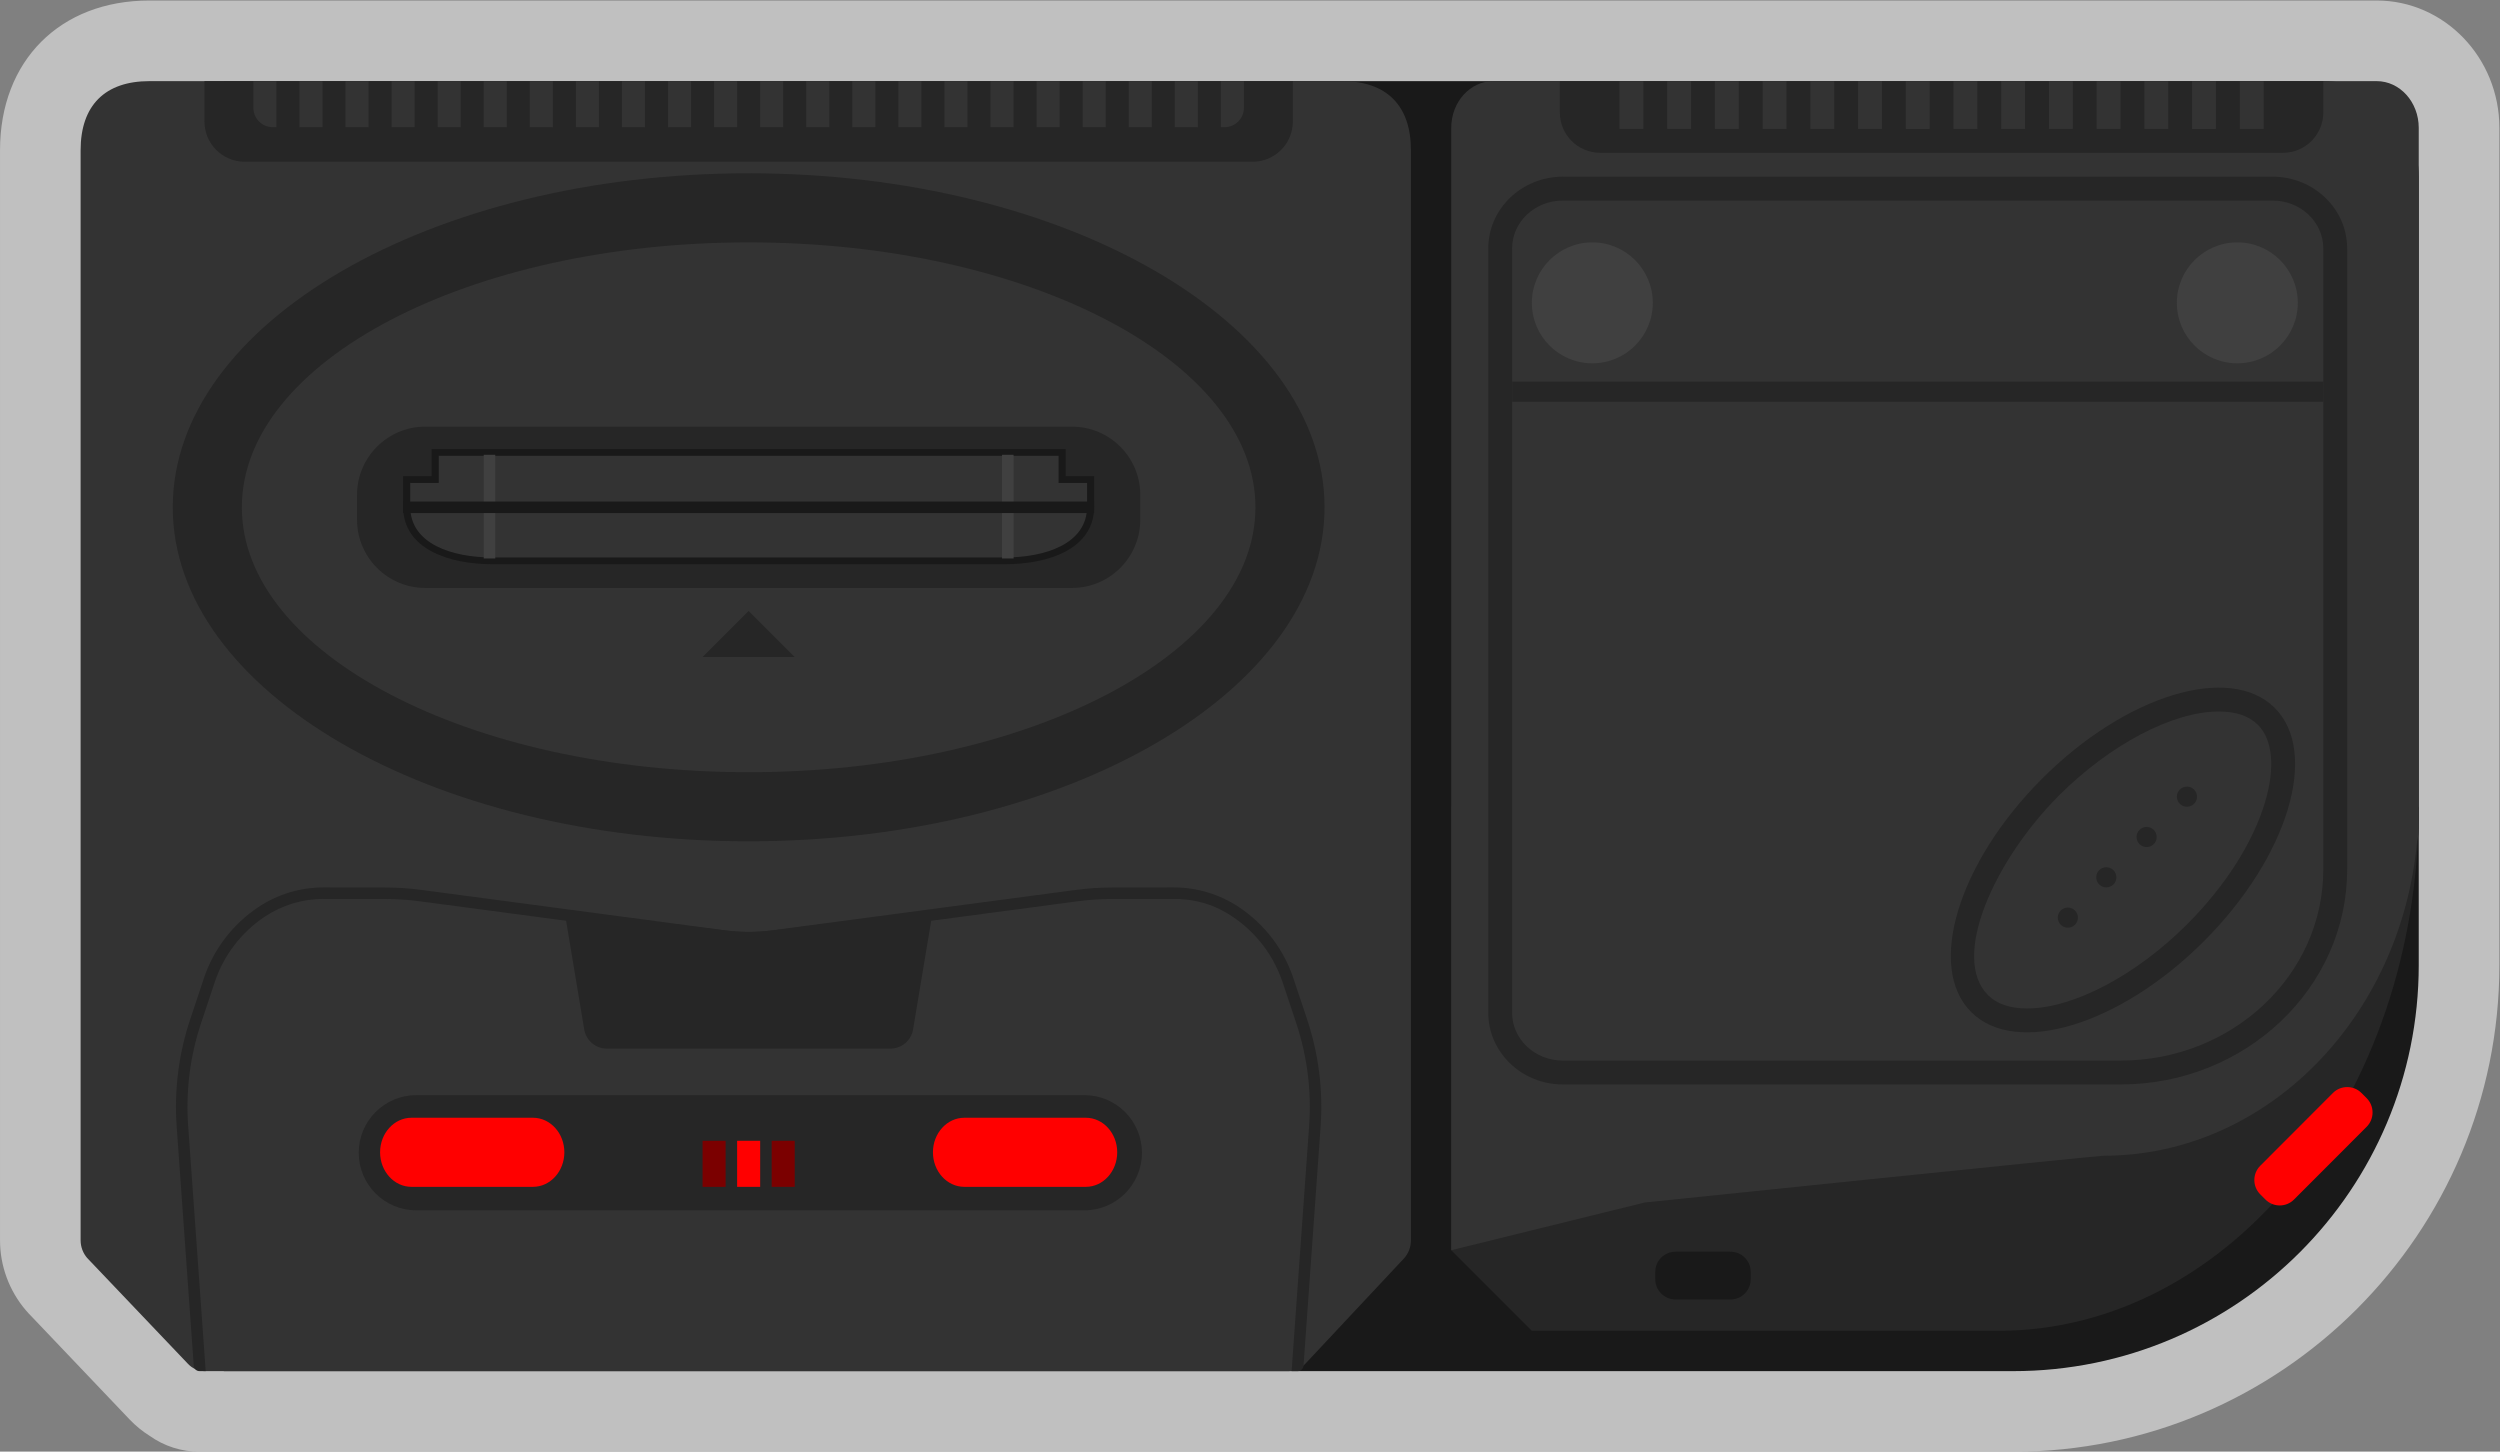 <?xml version="1.0" encoding="UTF-8" standalone="no"?>
<svg
   xmlns:dc="http://purl.org/dc/elements/1.1/"
   xmlns:cc="http://creativecommons.org/ns#"
   xmlns:rdf="http://www.w3.org/1999/02/22-rdf-syntax-ns#"
   xmlns:svg="http://www.w3.org/2000/svg"
   xmlns="http://www.w3.org/2000/svg"
   viewBox="0 0 330.666 192"
   height="192"
   width="330.666"
   xml:space="preserve"
   id="svg2"
   version="1.1"><rect x="0" y="0" width="330.666" height="192" fill="#808080" stroke="none"/><defs
     id="defs6"><clipPath
       id="clipPath18"
       clipPathUnits="userSpaceOnUse"><path
         id="path16"
         d="M 0,256 H 256 V 0 H 0 Z" /></clipPath><clipPath
       id="clipPath26"
       clipPathUnits="userSpaceOnUse"><path
         id="path24"
         d="M 4,200 H 252 V 56 H 4 Z" /></clipPath></defs><g
     transform="matrix(1.333,0,0,-1.333,-5.334,266.667)"
     id="g10"><g
       id="g12"><g
         clip-path="url(#clipPath18)"
         id="g14"><g
           id="g20"><g
             id="g22" /><g
             id="g34"><g
               style="opacity:0.5"
               id="g32"
               clip-path="url(#clipPath26)"><g
                 id="g30"
                 transform="translate(239.826,200)"><path
                   id="path28"
                   style="fill:#ffffff;fill-opacity:1;fill-rule:nonzero;stroke:none"
                   d="m 0,0 h -5.296 -5.918 -2.367 -2.367 -2.368 -2.368 -2.367 -2.367 -2.367 -2.367 -2.368 -2.368 -2.367 -2.367 -2.367 -2.367 -2.369 -2.367 -2.367 -2.367 -2.367 -2.368 -2.367 -2.368 -2.367 -2.367 -2.367 -2.368 -2.368 -5.918 -6.601 -15.002 -4.886 -4.857 -2.287 -2.285 -2.286 -2.286 -2.285 -2.286 -2.285 -2.287 -2.285 -2.286 -2.286 -2.285 -2.286 -2.285 -2.287 -2.285 -2.286 -2.286 -2.285 -2.286 -2.285 -2.287 -2.285 -2.286 -2.286 -2.285 -2.286 -2.285 -2.287 -2.285 -2.286 -2.286 -2.285 -2.286 -2.285 -2.287 -2.285 -2.286 -2.286 -2.285 -2.286 -2.285 -2.287 -2.938 -1.919 -5.458 c -8.868,0 -14.827,-5.971 -14.827,-14.857 v -1.318 -106.734 -0.111 c 0,-2.53 0.903,-4.989 2.542,-6.919 0.191,-0.225 0.393,-0.444 0.604,-0.654 l 9.727,-10.218 c 0.591,-0.619 1.252,-1.159 1.977,-1.612 1.432,-1.017 3.151,-1.577 4.947,-1.577 h 0.515 0.099 1.793 105.382 0.267 0.307 0.614 70.981 c 26.602,0 48.245,21.666 48.245,48.297 v 13.526 64.696 4.845 C 12.174,-5.668 6.713,0 0,0" /></g></g></g></g><g
           transform="translate(234.53,192)"
           id="g36"><path
             id="path38"
             style="fill:#191919;fill-opacity:1;fill-rule:nonzero;stroke:none"
             d="m 0,0 h -208.326 v -128 h 177.551 c 22.226,0 40.245,18.041 40.245,40.296 V -9.481 C 9.47,-4.245 5.23,0 0,0" /></g><g
           transform="translate(148,120)"
           id="g40"><path
             id="path42"
             style="fill:#262626;fill-opacity:1;fill-rule:nonzero;stroke:none"
             d="m 0,0 v -44 l 8,-8 h 37.913 8.348 C 77.313,-52 96,-28.719 96,0 H 12.521 Z" /></g><g
           transform="translate(239.826,192)"
           id="g44"><path
             id="path46"
             style="fill:#333333;fill-opacity:1;fill-rule:nonzero;stroke:none"
             d="m 0,0 h -87.652 c -2.305,0 -4.174,-2.076 -4.174,-4.636 V -69.541 -74.177 -116 l 19.2,4.734 c 0,0 44.793,4.637 45.495,4.637 16.22,0 29.558,13.701 31.146,31.252 0.093,0.385 0.159,0.782 0.159,1.2 V -4.636 C 4.174,-2.076 2.305,0 0,0" /></g><g
           transform="translate(175.714,71.111)"
           id="g48"><path
             id="path50"
             style="fill:#191919;fill-opacity:1;fill-rule:nonzero;stroke:none"
             d="m 0,0 h -5.469 c -1.1,0 -2,0.899 -2,2 v 0.74 c 0,1.101 0.9,2 2,2 H 0 c 1.101,0 2,-0.899 2,-2 V 2 C 2,0.899 1.101,0 0,0" /></g><g
           transform="translate(230.53,184.889)"
           id="g52"><path
             id="path54"
             style="fill:#262626;fill-opacity:1;fill-rule:nonzero;stroke:none"
             d="m 0,0 h -67.755 c -2.209,0 -4,1.791 -4,4 V 7.111 H 4 V 4 C 4,1.791 2.21,0 0,0" /></g><path
           id="path56"
           style="fill:#333333;fill-opacity:1;fill-rule:nonzero;stroke:none"
           d="m 167.062,187.259 h -2.367 V 192 h 2.367 z" /><path
           id="path58"
           style="fill:#333333;fill-opacity:1;fill-rule:nonzero;stroke:none"
           d="m 171.796,187.259 h -2.367 V 192 h 2.367 z" /><path
           id="path60"
           style="fill:#333333;fill-opacity:1;fill-rule:nonzero;stroke:none"
           d="m 176.53,187.259 h -2.367 V 192 h 2.367 z" /><path
           id="path62"
           style="fill:#333333;fill-opacity:1;fill-rule:nonzero;stroke:none"
           d="m 181.266,187.259 h -2.367 V 192 h 2.367 z" /><path
           id="path64"
           style="fill:#333333;fill-opacity:1;fill-rule:nonzero;stroke:none"
           d="m 186,187.259 h -2.367 V 192 H 186 Z" /><path
           id="path66"
           style="fill:#333333;fill-opacity:1;fill-rule:nonzero;stroke:none"
           d="m 190.734,187.259 h -2.367 V 192 h 2.367 z" /><path
           id="path68"
           style="fill:#333333;fill-opacity:1;fill-rule:nonzero;stroke:none"
           d="m 195.47,187.259 h -2.368 V 192 h 2.368 z" /><path
           id="path70"
           style="fill:#333333;fill-opacity:1;fill-rule:nonzero;stroke:none"
           d="m 200.204,187.259 h -2.367 V 192 h 2.367 z" /><path
           id="path72"
           style="fill:#333333;fill-opacity:1;fill-rule:nonzero;stroke:none"
           d="m 204.938,187.259 h -2.367 V 192 h 2.367 z" /><path
           id="path74"
           style="fill:#333333;fill-opacity:1;fill-rule:nonzero;stroke:none"
           d="m 209.674,187.259 h -2.368 V 192 h 2.368 z" /><path
           id="path76"
           style="fill:#333333;fill-opacity:1;fill-rule:nonzero;stroke:none"
           d="m 214.408,187.259 h -2.367 V 192 h 2.367 z" /><path
           id="path78"
           style="fill:#333333;fill-opacity:1;fill-rule:nonzero;stroke:none"
           d="m 219.143,187.259 h -2.367 V 192 h 2.367 z" /><path
           id="path80"
           style="fill:#333333;fill-opacity:1;fill-rule:nonzero;stroke:none"
           d="M 223.878,187.259 H 221.51 V 192 h 2.368 z" /><path
           id="path82"
           style="fill:#333333;fill-opacity:1;fill-rule:nonzero;stroke:none"
           d="m 228.612,187.259 h -2.367 V 192 h 2.367 z" /><g
           transform="translate(229.5,182.519)"
           id="g84"><path
             id="path86"
             style="fill:#262626;fill-opacity:1;fill-rule:nonzero;stroke:none"
             d="m 0,0 h -15.092 -10.061 -45.276 c -4.079,0 -7.397,-3.19 -7.397,-7.111 v -75.852 c 0,-3.921 3.318,-7.111 7.397,-7.111 h 55.337 c 12.401,0 22.49,9.57 22.49,21.333 v 61.63 C 7.398,-3.19 4.079,0 0,0" /></g><g
           transform="translate(229.5,180.148)"
           id="g88"><path
             id="path90"
             style="fill:#333333;fill-opacity:1;fill-rule:nonzero;stroke:none"
             d="m 0,0 c 2.778,0 5.03,-2.122 5.03,-4.741 v -61.63 c 0,-10.472 -9.009,-18.962 -20.122,-18.962 h -55.337 c -2.778,0 -5.03,2.123 -5.03,4.741 v 75.851 c 0,2.619 2.252,4.741 5.03,4.741 H -25.153 -15.092 0" /></g><g
           transform="translate(238.835,88.248)"
           id="g92"><path
             id="path94"
             style="fill:#ff0000;fill-opacity:1;fill-rule:nonzero;stroke:none"
             d="m 0,0 -7.216,-7.225 c -0.777,-0.778 -2.051,-0.778 -2.828,0 l -0.519,0.521 c -0.779,0.779 -0.779,2.054 0,2.832 l 7.214,7.225 c 0.779,0.779 2.051,0.779 2.829,0 L 0,2.832 C 0.777,2.054 0.777,0.779 0,0" /></g><g
           transform="translate(229.717,129.804)"
           id="g96"><path
             id="path98"
             style="fill:#262626;fill-opacity:1;fill-rule:nonzero;stroke:none"
             d="m 0,0 c 4.442,-4.448 1.298,-14.806 -7.022,-23.137 -8.322,-8.331 -18.667,-11.481 -23.109,-7.032 -4.441,4.447 -1.297,14.805 7.024,23.136 C -14.787,1.299 -4.441,4.447 0,0" /></g><g
           transform="translate(224.169,129.452)"
           id="g100"><path
             id="path102"
             style="fill:#333333;fill-opacity:1;fill-rule:nonzero;stroke:none"
             d="m 0,0 v 0 c 1.693,0 2.997,-0.446 3.874,-1.324 1.48,-1.481 1.729,-4.305 0.684,-7.747 -1.216,-4.004 -3.953,-8.28 -7.707,-12.038 -5.07,-5.077 -11.305,-8.357 -15.886,-8.357 -1.694,0 -2.997,0.445 -3.874,1.324 -3.753,3.758 0.689,13.444 7.023,19.786 C -10.816,-3.28 -4.58,0 0,0" /></g><g
           transform="translate(210.184,109)"
           id="g104"><path
             id="path106"
             style="fill:#262626;fill-opacity:1;fill-rule:nonzero;stroke:none"
             d="m 0,0 c 0,-0.553 -0.447,-1 -1,-1 -0.552,0 -1,0.447 -1,1 0,0.553 0.448,1 1,1 0.553,0 1,-0.447 1,-1" /></g><g
           transform="translate(214,113)"
           id="g108"><path
             id="path110"
             style="fill:#262626;fill-opacity:1;fill-rule:nonzero;stroke:none"
             d="m 0,0 c 0,-0.553 -0.447,-1 -1,-1 -0.553,0 -1,0.447 -1,1 0,0.553 0.447,1 1,1 0.553,0 1,-0.447 1,-1" /></g><g
           transform="translate(218,117)"
           id="g112"><path
             id="path114"
             style="fill:#262626;fill-opacity:1;fill-rule:nonzero;stroke:none"
             d="m 0,0 c 0,-0.553 -0.447,-1 -1,-1 -0.553,0 -1,0.447 -1,1 0,0.553 0.447,1 1,1 0.553,0 1,-0.447 1,-1" /></g><g
           transform="translate(222,121)"
           id="g116"><path
             id="path118"
             style="fill:#262626;fill-opacity:1;fill-rule:nonzero;stroke:none"
             d="m 0,0 c 0,-0.553 -0.447,-1 -1,-1 -0.553,0 -1,0.447 -1,1 0,0.553 0.447,1 1,1 0.553,0 1,-0.447 1,-1" /></g><g
           transform="translate(154.041,161.185)"
           id="g120"><path
             id="path122"
             style="fill:none;stroke:#262626;stroke-width:2;stroke-linecap:butt;stroke-linejoin:miter;stroke-miterlimit:10;stroke-dasharray:none;stroke-opacity:1"
             d="M 0,0 H 80.489" /></g><g
           transform="translate(137.172,192)"
           id="g124"><path
             id="path126"
             style="fill:#333333;fill-opacity:1;fill-rule:nonzero;stroke:none"
             d="m 0,0 h -118.344 c -4.404,0 -6.828,-2.406 -6.828,-6.857 v -1.318 -106.734 -10e-4 -0.106 c 0,-0.668 0.243,-1.277 0.641,-1.747 h 0.001 c 0.063,-0.075 0.13,-0.144 0.201,-0.212 l 9.825,-10.319 c 0.429,-0.451 1.023,-0.706 1.645,-0.706 h 107.273 0.268 c 0.628,0 1.227,0.261 1.658,0.72 l 9.669,10.327 c 0.062,0.06 0.122,0.124 0.178,0.19 0.399,0.47 0.641,1.079 0.641,1.747 V -6.857 C 6.828,-2.406 4.404,0 0,0" /></g><g
           transform="translate(78.286,116.571)"
           id="g128"><path
             id="path130"
             style="fill:#262626;fill-opacity:1;fill-rule:nonzero;stroke:none"
             d="m 0,0 c -31.509,0 -57.143,14.868 -57.143,33.143 0,18.275 25.634,33.143 57.143,33.143 31.509,0 57.143,-14.868 57.143,-33.143 C 57.143,14.868 31.509,0 0,0" /></g><g
           transform="translate(78.286,123.429)"
           id="g132"><path
             id="path134"
             style="fill:#333333;fill-opacity:1;fill-rule:nonzero;stroke:none"
             d="m 0,0 c -27.728,0 -50.286,11.792 -50.286,26.286 0,14.494 22.558,26.285 50.286,26.285 27.728,0 50.286,-11.791 50.286,-26.285 C 50.286,11.792 27.728,0 0,0" /></g><g
           transform="translate(110.393,141.714)"
           id="g136"><path
             id="path138"
             style="fill:#262626;fill-opacity:1;fill-rule:nonzero;stroke:none"
             d="m 0,0 h -64.214 c -3.713,0 -6.75,3.038 -6.75,6.75 v 2.5 c 0,3.712 3.037,6.75 6.75,6.75 H 0 C 3.713,16 6.75,12.962 6.75,9.25 V 6.75 C 6.75,3.038 3.713,0 0,0" /></g><g
           transform="translate(103.735,144.066)"
           id="g140"><path
             id="path142"
             style="fill:#191919;fill-opacity:1;fill-rule:nonzero;stroke:none"
             d="m 0,0 h -50.898 c -4.272,0 -8.837,1.501 -8.837,5.714 v 3.025 h 2.828 v 2.69 H 6.009 V 8.739 H 8.836 V 5.714 C 8.836,1.501 4.272,0 0,0" /></g><g
           transform="translate(44.707,152.133)"
           id="g144"><path
             id="path146"
             style="fill:#333333;fill-opacity:1;fill-rule:nonzero;stroke:none"
             d="m 0,0 v -2.353 c 0,-3.718 4.199,-5.042 8.129,-5.042 h 50.899 c 3.93,0 8.129,1.324 8.129,5.042 V 0 H 64.33 V 2.689 H 2.828 V 0 Z" /></g><path
           id="path148"
           style="fill:#404040;fill-opacity:1;fill-rule:nonzero;stroke:none"
           d="M 53.143,144.637 H 52 v 10.286 h 1.143 z" /><path
           id="path150"
           style="fill:#404040;fill-opacity:1;fill-rule:nonzero;stroke:none"
           d="m 104.571,144.637 h -1.143 v 10.286 h 1.143 z" /><path
           id="path152"
           style="fill:#191919;fill-opacity:1;fill-rule:nonzero;stroke:none"
           d="M 112.571,149.143 H 44 v 1.143 h 68.571 z" /><g
           transform="translate(111.607,79.955)"
           id="g154"><path
             id="path156"
             style="fill:#262626;fill-opacity:1;fill-rule:nonzero;stroke:none"
             d="m 0,0 h -66.309 c -3.145,0 -5.703,2.563 -5.703,5.714 0,3.151 2.558,5.715 5.703,5.715 H 0 c 3.145,0 5.703,-2.564 5.703,-5.715 C 5.703,2.563 3.145,0 0,0" /></g><g
           transform="translate(56.887,82.286)"
           id="g158"><path
             id="path160"
             style="fill:#ff0000;fill-opacity:1;fill-rule:nonzero;stroke:none"
             d="m 0,0 h -12.059 c -1.717,0 -3.113,1.538 -3.113,3.429 0,1.889 1.396,3.427 3.113,3.427 H 0 C 1.717,6.856 3.113,5.318 3.113,3.429 3.113,1.538 1.717,0 0,0" /></g><g
           transform="translate(111.744,82.286)"
           id="g162"><path
             id="path164"
             style="fill:#ff0000;fill-opacity:1;fill-rule:nonzero;stroke:none"
             d="m 0,0 h -12.059 c -1.717,0 -3.113,1.538 -3.113,3.429 0,1.889 1.396,3.427 3.113,3.427 H 0 C 1.717,6.856 3.113,5.318 3.113,3.429 3.113,1.538 1.717,0 0,0" /></g><path
           id="path166"
           style="fill:#ffffff;fill-opacity:1;fill-rule:nonzero;stroke:none"
           d="M 78.375,83.307 H 77.69 v 2.988 h 0.685 z" /><g
           transform="translate(128.286,184)"
           id="g168"><path
             id="path170"
             style="fill:#262626;fill-opacity:1;fill-rule:nonzero;stroke:none"
             d="m 0,0 h -100 c -2.209,0 -4,1.791 -4,4 V 8 H 4 V 4 C 4,1.791 2.209,0 0,0" /></g><g
           transform="translate(31.429,187.429)"
           id="g172"><path
             id="path174"
             style="fill:#333333;fill-opacity:1;fill-rule:nonzero;stroke:none"
             d="M 0,0 H -0.357 C -1.422,0 -2.286,0.863 -2.286,1.928 V 4.571 H 0 Z" /></g><path
           id="path176"
           style="fill:#333333;fill-opacity:1;fill-rule:nonzero;stroke:none"
           d="M 36,187.429 H 33.714 V 192 H 36 Z" /><path
           id="path178"
           style="fill:#333333;fill-opacity:1;fill-rule:nonzero;stroke:none"
           d="M 40.571,187.429 H 38.285 V 192 h 2.286 z" /><path
           id="path180"
           style="fill:#333333;fill-opacity:1;fill-rule:nonzero;stroke:none"
           d="M 45.143,187.429 H 42.857 V 192 h 2.286 z" /><path
           id="path182"
           style="fill:#333333;fill-opacity:1;fill-rule:nonzero;stroke:none"
           d="M 49.714,187.429 H 47.428 V 192 h 2.286 z" /><path
           id="path184"
           style="fill:#333333;fill-opacity:1;fill-rule:nonzero;stroke:none"
           d="M 54.286,187.429 H 52 V 192 h 2.286 z" /><path
           id="path186"
           style="fill:#333333;fill-opacity:1;fill-rule:nonzero;stroke:none"
           d="M 58.857,187.429 H 56.571 V 192 h 2.286 z" /><path
           id="path188"
           style="fill:#333333;fill-opacity:1;fill-rule:nonzero;stroke:none"
           d="M 63.429,187.429 H 61.143 V 192 h 2.286 z" /><path
           id="path190"
           style="fill:#333333;fill-opacity:1;fill-rule:nonzero;stroke:none"
           d="M 68,187.429 H 65.714 V 192 H 68 Z" /><path
           id="path192"
           style="fill:#333333;fill-opacity:1;fill-rule:nonzero;stroke:none"
           d="M 72.571,187.429 H 70.285 V 192 h 2.286 z" /><path
           id="path194"
           style="fill:#333333;fill-opacity:1;fill-rule:nonzero;stroke:none"
           d="M 77.143,187.429 H 74.857 V 192 h 2.286 z" /><path
           id="path196"
           style="fill:#333333;fill-opacity:1;fill-rule:nonzero;stroke:none"
           d="M 81.714,187.429 H 79.428 V 192 h 2.286 z" /><path
           id="path198"
           style="fill:#333333;fill-opacity:1;fill-rule:nonzero;stroke:none"
           d="M 86.286,187.429 H 84 V 192 h 2.286 z" /><path
           id="path200"
           style="fill:#333333;fill-opacity:1;fill-rule:nonzero;stroke:none"
           d="M 90.857,187.429 H 88.571 V 192 h 2.286 z" /><path
           id="path202"
           style="fill:#333333;fill-opacity:1;fill-rule:nonzero;stroke:none"
           d="M 95.429,187.429 H 93.143 V 192 h 2.286 z" /><path
           id="path204"
           style="fill:#333333;fill-opacity:1;fill-rule:nonzero;stroke:none"
           d="M 100,187.429 H 97.714 V 192 H 100 Z" /><path
           id="path206"
           style="fill:#333333;fill-opacity:1;fill-rule:nonzero;stroke:none"
           d="m 104.571,187.429 h -2.286 V 192 h 2.286 z" /><path
           id="path208"
           style="fill:#333333;fill-opacity:1;fill-rule:nonzero;stroke:none"
           d="m 109.143,187.429 h -2.286 V 192 h 2.286 z" /><path
           id="path210"
           style="fill:#333333;fill-opacity:1;fill-rule:nonzero;stroke:none"
           d="m 113.714,187.429 h -2.286 V 192 h 2.286 z" /><path
           id="path212"
           style="fill:#333333;fill-opacity:1;fill-rule:nonzero;stroke:none"
           d="M 118.286,187.429 H 116 V 192 h 2.286 z" /><path
           id="path214"
           style="fill:#333333;fill-opacity:1;fill-rule:nonzero;stroke:none"
           d="m 122.857,187.429 h -2.286 V 192 h 2.286 z" /><g
           transform="translate(125.5,187.429)"
           id="g216"><path
             id="path218"
             style="fill:#333333;fill-opacity:1;fill-rule:nonzero;stroke:none"
             d="M 0,0 H -0.357 V 4.571 H 1.929 V 1.928 C 1.929,0.863 1.065,0 0,0" /></g><path
           id="path220"
           style="fill:#7b0000;fill-opacity:1;fill-rule:nonzero;stroke:none"
           d="m 76,82.286 h -2.286 v 4.571 H 76 Z" /><path
           id="path222"
           style="fill:#7b0000;fill-opacity:1;fill-rule:nonzero;stroke:none"
           d="m 82.857,82.286 h -2.286 v 4.571 h 2.286 z" /><path
           id="path224"
           style="fill:#ff0000;fill-opacity:1;fill-rule:nonzero;stroke:none"
           d="m 79.429,82.286 h -2.286 v 4.571 h 2.286 z" /><g
           transform="translate(23.797,64)"
           id="g226"><path
             id="path228"
             style="fill:#262626;fill-opacity:1;fill-rule:nonzero;stroke:none"
             d="m 0,0 h 0.614 l -1.739,24.349 c -0.247,3.446 0.189,6.907 1.282,10.184 l 1.356,4.071 c 0.88,2.638 2.639,4.941 4.953,6.484 1.733,1.155 3.749,1.766 5.843,1.766 l 6.121,-0.007 c 1.149,-0.001 2.298,-0.078 3.438,-0.23 l 30.057,-4 c 0.847,-0.113 1.709,-0.17 2.563,-0.17 0.854,0 1.717,0.057 2.563,0.17 l 30.057,4 c 1.141,0.152 2.289,0.229 3.439,0.23 l 6.12,0.007 h 0.013 c 1.621,0 3.237,-0.338 4.677,-1.085 2.882,-1.495 5.086,-4.104 6.106,-7.165 l 1.357,-4.071 c 1.093,-3.277 1.528,-6.738 1.282,-10.184 L 108.363,0 h 0.614 c 0.3,0 0.548,0.231 0.569,0.53 l 1.696,23.738 c 0.257,3.595 -0.198,7.207 -1.338,10.628 l -1.357,4.069 c -0.964,2.892 -2.865,5.382 -5.402,7.074 -1.915,1.276 -4.165,1.957 -6.465,1.957 h -0.013 l -6.121,-0.007 c -1.2,-10e-4 -2.399,-0.081 -3.588,-0.239 l -30.058,-4 c -0.8,-0.107 -1.606,-0.16 -2.412,-0.16 -0.805,0 -1.612,0.053 -2.412,0.16 l -30.057,4 c -1.19,0.158 -2.388,0.238 -3.588,0.239 l -6.121,0.007 h -0.013 c -2.301,0 -4.55,-0.681 -6.465,-1.957 C 3.294,44.347 1.393,41.857 0.429,38.965 L -0.928,34.896 C -2.068,31.475 -2.522,27.863 -2.266,24.268 L -0.57,0.53 C -0.549,0.231 -0.3,0 0,0" /></g><g
           transform="translate(92.35,96)"
           id="g230"><path
             id="path232"
             style="fill:#262626;fill-opacity:1;fill-rule:nonzero;stroke:none"
             d="m 0,0 h -28.127 c -1.118,0 -2.072,0.808 -2.255,1.91 l -1.968,11.804 16.018,-2.002 c 1.506,-0.189 3.03,-0.189 4.536,0 L 4.222,13.714 2.254,1.91 C 2.071,0.808 1.117,0 0,0" /></g><g
           transform="translate(82.857,134.857)"
           id="g234"><path
             id="path236"
             style="fill:#262626;fill-opacity:1;fill-rule:nonzero;stroke:none"
             d="m 0,0 h -9.143 l 4.572,4.572 z" /></g><g
           transform="translate(168,170)"
           id="g238"><path
             id="path240"
             style="fill:#404040;fill-opacity:1;fill-rule:nonzero;stroke:none"
             d="m 0,0 c 0,-3.313 -2.687,-6 -6,-6 -3.313,0 -6,2.687 -6,6 0,3.313 2.687,6 6,6 3.313,0 6,-2.687 6,-6" /></g><g
           transform="translate(232,170)"
           id="g242"><path
             id="path244"
             style="fill:#404040;fill-opacity:1;fill-rule:nonzero;stroke:none"
             d="m 0,0 c 0,-3.313 -2.687,-6 -6,-6 -3.313,0 -6,2.687 -6,6 0,3.313 2.687,6 6,6 3.313,0 6,-2.687 6,-6" /></g></g></g></g></svg>
